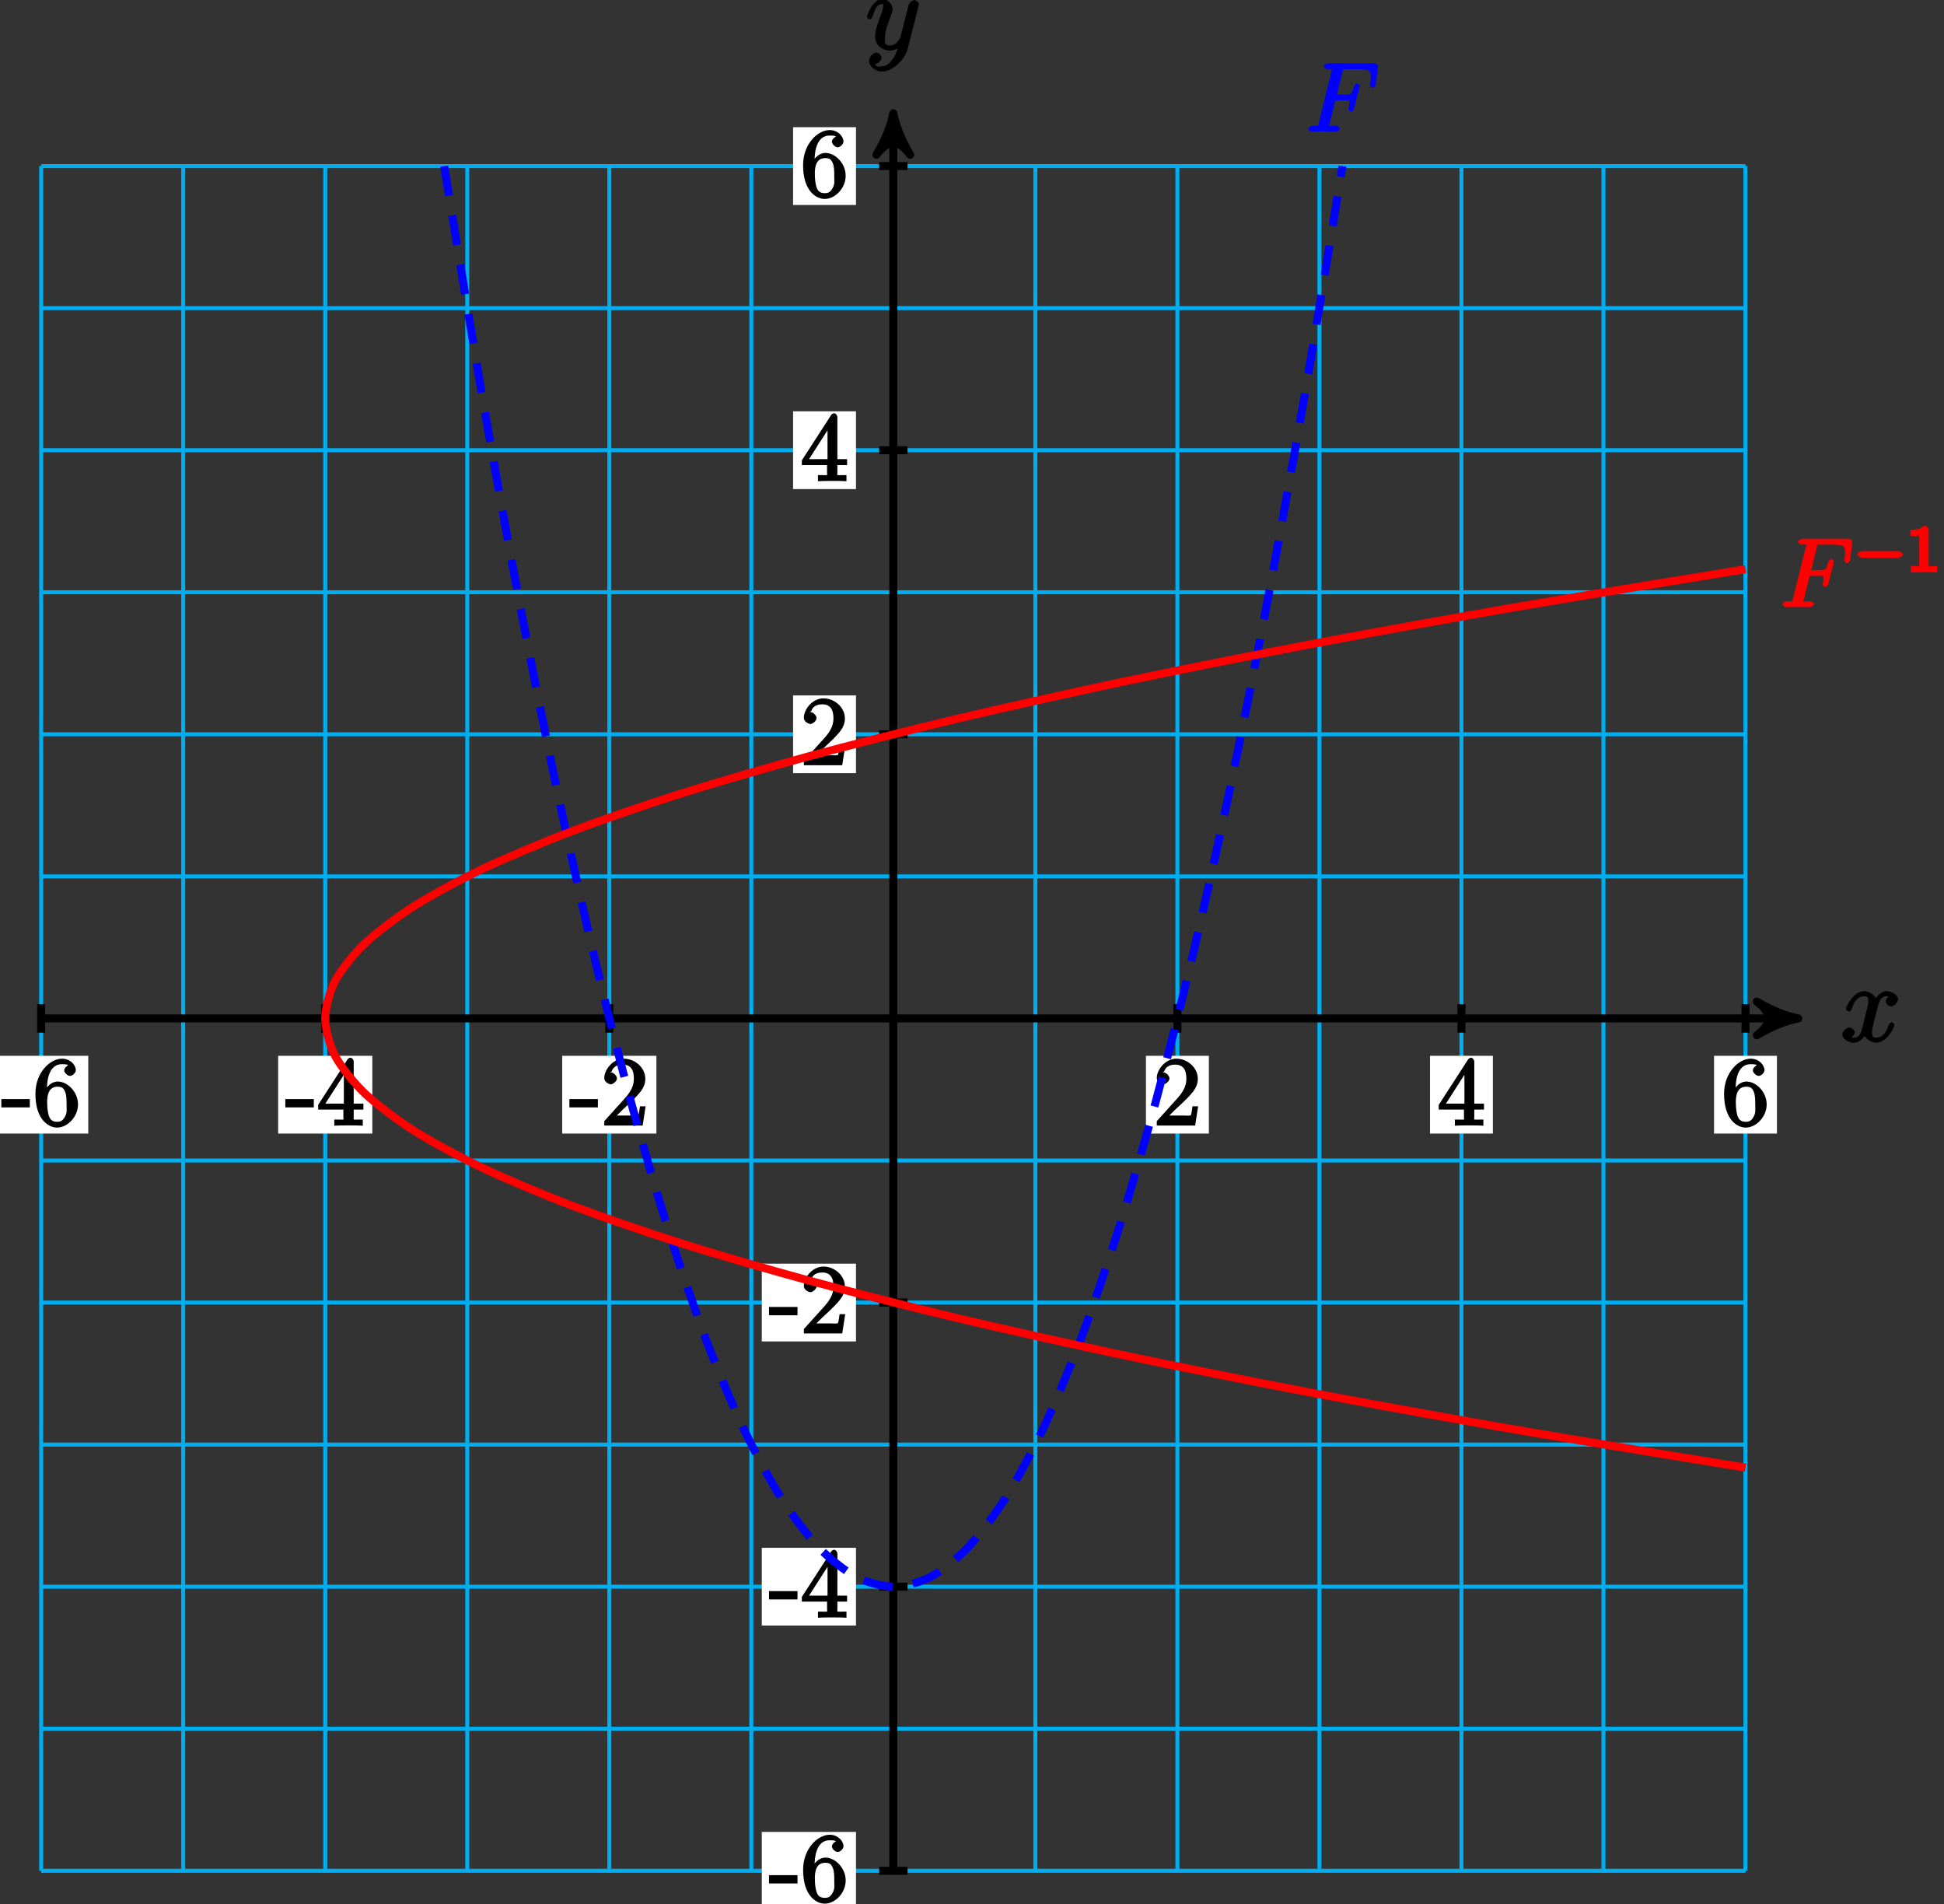 <?xml version="1.0" encoding="UTF-8"?>
<svg xmlns="http://www.w3.org/2000/svg" xmlns:xlink="http://www.w3.org/1999/xlink" width="194pt" height="190pt" viewBox="0 0 194 190" version="1.1">
<rect x="0" y="0" width="194" height="190" fill="#333333" stroke="none"/>
<defs>
<g>
<symbol overflow="visible" id="glyph0-0">
<path style="stroke:none;" d=""/>
</symbol>
<symbol overflow="visible" id="glyph0-1">
<path style="stroke:none;" d="M 5.109 -4.688 C 4.766 -4.625 4.453 -4.219 4.453 -4.016 C 4.453 -3.75 4.828 -3.516 4.984 -3.516 C 5.312 -3.516 5.688 -3.953 5.688 -4.234 C 5.688 -4.688 5.016 -5.047 4.562 -5.047 C 3.906 -5.047 3.375 -4.25 3.266 -4.047 L 3.609 -4.047 C 3.359 -4.859 2.531 -5.047 2.344 -5.047 C 1.234 -5.047 0.484 -3.484 0.484 -3.25 C 0.484 -3.203 0.703 -3 0.781 -3 C 0.859 -3 1 -3.109 1.062 -3.234 C 1.438 -4.453 1.984 -4.531 2.297 -4.531 C 2.781 -4.531 2.719 -4.234 2.719 -3.969 C 2.719 -3.734 2.641 -3.484 2.516 -2.969 L 2.156 -1.5 C 1.984 -0.844 1.859 -0.406 1.281 -0.406 C 1.234 -0.406 1.078 -0.359 0.844 -0.5 L 0.734 -0.25 C 1.125 -0.328 1.375 -0.797 1.375 -0.922 C 1.375 -1.141 1.047 -1.422 0.844 -1.422 C 0.578 -1.422 0.125 -1.047 0.125 -0.703 C 0.125 -0.25 0.812 0.109 1.266 0.109 C 1.781 0.109 2.266 -0.344 2.5 -0.781 L 2.203 -0.891 C 2.375 -0.266 3.094 0.109 3.484 0.109 C 4.594 0.109 5.328 -1.453 5.328 -1.688 C 5.328 -1.75 5.125 -1.938 5.062 -1.938 C 4.969 -1.938 4.781 -1.734 4.75 -1.641 C 4.453 -0.703 4 -0.406 3.516 -0.406 C 3.141 -0.406 3.094 -0.531 3.094 -0.984 C 3.094 -1.219 3.141 -1.391 3.312 -2.094 L 3.688 -3.562 C 3.859 -4.203 4.062 -4.531 4.547 -4.531 C 4.578 -4.531 4.75 -4.578 4.969 -4.438 Z M 5.109 -4.688 "/>
</symbol>
<symbol overflow="visible" id="glyph0-2">
<path style="stroke:none;" d="M 2.703 0.953 C 2.406 1.359 2.125 1.672 1.594 1.672 C 1.469 1.672 1.109 1.812 1.016 1.547 C 0.812 1.469 0.875 1.469 0.891 1.469 C 1.219 1.469 1.594 1.047 1.594 0.797 C 1.594 0.547 1.234 0.312 1.062 0.312 C 0.891 0.312 0.344 0.594 0.344 1.125 C 0.344 1.672 0.984 2.203 1.594 2.203 C 2.672 2.203 3.922 1.062 4.219 -0.141 L 5.281 -4.344 C 5.281 -4.391 5.312 -4.453 5.312 -4.516 C 5.312 -4.688 5.016 -4.938 4.859 -4.938 C 4.766 -4.938 4.359 -4.75 4.281 -4.422 L 3.484 -1.266 C 3.422 -1.062 3.469 -1.156 3.375 -1.031 C 3.172 -0.734 2.938 -0.406 2.422 -0.406 C 1.812 -0.406 1.922 -0.844 1.922 -1.141 C 1.922 -1.75 2.219 -2.578 2.516 -3.359 C 2.625 -3.672 2.688 -3.828 2.688 -4.031 C 2.688 -4.484 2.203 -5.047 1.672 -5.047 C 0.688 -5.047 0.125 -3.344 0.125 -3.25 C 0.125 -3.203 0.328 -3 0.406 -3 C 0.5 -3 0.672 -3.203 0.719 -3.344 C 0.984 -4.25 1.234 -4.531 1.641 -4.531 C 1.75 -4.531 1.75 -4.688 1.75 -4.328 C 1.75 -4.047 1.641 -3.734 1.469 -3.328 C 0.953 -1.922 0.953 -1.562 0.953 -1.297 C 0.953 -0.281 1.859 0.109 2.391 0.109 C 2.703 0.109 3.203 -0.031 3.469 -0.312 L 3.297 -0.484 C 3.141 0.109 3.078 0.422 2.703 0.953 Z M 2.703 0.953 "/>
</symbol>
<symbol overflow="visible" id="glyph1-0">
<path style="stroke:none;" d=""/>
</symbol>
<symbol overflow="visible" id="glyph1-1">
<path style="stroke:none;" d="M 2.766 -1.953 L 2.766 -2.641 L -0.078 -2.641 L -0.078 -1.812 L 2.766 -1.812 Z M 2.766 -1.953 "/>
</symbol>
<symbol overflow="visible" id="glyph1-2">
<path style="stroke:none;" d="M 1.344 -3.484 C 1.344 -5.906 2.359 -6.125 2.875 -6.125 C 3.219 -6.125 3.438 -6.078 3.438 -6.047 C 3.625 -6.047 3.078 -5.891 3.078 -5.5 C 3.078 -5.281 3.406 -4.953 3.656 -4.953 C 3.891 -4.953 4.234 -5.25 4.234 -5.531 C 4.234 -6.031 3.688 -6.672 2.859 -6.672 C 1.656 -6.672 0.203 -5.281 0.203 -3.172 C 0.203 -0.547 1.547 0.203 2.359 0.203 C 3.391 0.203 4.453 -0.859 4.453 -2.109 C 4.453 -3.375 3.391 -4.391 2.438 -4.391 C 1.594 -4.391 1.094 -3.484 1 -3.219 L 1.344 -3.219 Z M 2.359 -0.375 C 1.75 -0.375 1.641 -0.75 1.547 -0.953 C 1.469 -1.188 1.375 -1.656 1.375 -2.328 C 1.375 -3.094 1.547 -3.875 2.406 -3.875 C 2.922 -3.875 3.016 -3.688 3.172 -3.359 C 3.312 -3 3.312 -2.531 3.312 -2.109 C 3.312 -1.625 3.375 -1.312 3.188 -0.953 C 2.953 -0.484 2.734 -0.375 2.359 -0.375 Z M 2.359 -0.375 "/>
</symbol>
<symbol overflow="visible" id="glyph1-3">
<path style="stroke:none;" d="M 3.625 -6.375 C 3.625 -6.562 3.453 -6.766 3.312 -6.766 C 3.234 -6.766 3.094 -6.719 3.016 -6.609 L 0.078 -2.062 L 0.078 -1.594 L 2.594 -1.594 L 2.594 -0.875 C 2.594 -0.531 2.75 -0.594 2.062 -0.594 L 1.688 -0.594 L 1.688 0.016 C 2.078 -0.016 2.844 -0.016 3.109 -0.016 C 3.375 -0.016 4.141 -0.016 4.531 0.016 L 4.531 -0.594 L 4.172 -0.594 C 3.484 -0.594 3.625 -0.531 3.625 -0.875 L 3.625 -1.594 L 4.594 -1.594 L 4.594 -2.188 L 3.625 -2.188 Z M 2.641 -5.625 L 2.641 -2.188 L 0.797 -2.188 L 2.938 -5.531 Z M 2.641 -5.625 "/>
</symbol>
<symbol overflow="visible" id="glyph1-4">
<path style="stroke:none;" d="M 4.203 -1.922 L 3.844 -1.922 C 3.781 -1.594 3.766 -1.188 3.672 -1.031 C 3.609 -0.953 3.188 -1 2.891 -1 L 1.125 -1 L 1.25 -0.734 C 1.5 -0.953 2.078 -1.562 2.328 -1.781 C 3.781 -3.125 4.375 -3.734 4.375 -4.672 C 4.375 -5.781 3.344 -6.672 2.234 -6.672 C 1.125 -6.672 0.281 -5.562 0.281 -4.75 C 0.281 -4.25 0.891 -4.109 0.922 -4.109 C 1.125 -4.109 1.547 -4.406 1.547 -4.703 C 1.547 -4.969 1.188 -5.312 0.922 -5.312 C 0.828 -5.312 0.812 -5.312 1.016 -5.391 C 1.141 -5.797 1.484 -6.078 2.109 -6.078 C 2.922 -6.078 3.234 -5.562 3.234 -4.672 C 3.234 -3.859 2.828 -3.266 2.281 -2.656 L 0.281 -0.438 L 0.281 0 L 4.109 0 L 4.406 -1.922 Z M 4.203 -1.922 "/>
</symbol>
<symbol overflow="visible" id="glyph2-0">
<path style="stroke:none;" d=""/>
</symbol>
<symbol overflow="visible" id="glyph2-1">
<path style="stroke:none;" d="M 2.844 -3.125 L 3.766 -3.125 C 4.484 -3.125 4.359 -3.109 4.359 -2.828 C 4.359 -2.703 4.344 -2.578 4.297 -2.375 C 4.328 -2.438 4.266 -2.281 4.266 -2.25 C 4.266 -2.188 4.484 -2 4.547 -2 C 4.625 -2 4.812 -2.188 4.844 -2.344 L 5.406 -4.578 C 5.406 -4.609 5.203 -4.828 5.141 -4.828 C 5.047 -4.828 4.859 -4.625 4.812 -4.469 C 4.625 -3.75 4.609 -3.703 3.781 -3.703 L 3.125 -3.703 L 3.703 -6.031 C 3.781 -6.359 3.641 -6.234 4.031 -6.234 L 5.312 -6.234 C 6.5 -6.234 6.5 -6.031 6.5 -5.359 C 6.5 -5.297 6.5 -5.094 6.469 -4.844 C 6.453 -4.797 6.438 -4.672 6.438 -4.641 C 6.438 -4.562 6.672 -4.375 6.719 -4.375 C 6.797 -4.375 7 -4.578 7.016 -4.75 L 7.219 -6.422 C 7.219 -6.438 7.234 -6.547 7.234 -6.562 C 7.234 -6.672 6.984 -6.828 6.812 -6.828 L 2.281 -6.828 C 2.094 -6.828 1.812 -6.672 1.812 -6.5 C 1.812 -6.391 2.062 -6.234 2.234 -6.234 C 2.828 -6.234 2.641 -6.328 2.641 -6.219 C 2.641 -6.172 2.625 -6.125 2.594 -6.031 L 1.312 -0.859 C 1.219 -0.531 1.391 -0.594 0.719 -0.594 C 0.531 -0.594 0.266 -0.438 0.266 -0.266 C 0.266 -0.156 0.531 0 0.578 0 C 0.766 0 0.953 -0.016 1.141 -0.016 L 2.375 -0.016 C 2.594 -0.016 2.828 0 3.031 0 C 3.125 0 3.406 -0.156 3.406 -0.328 C 3.406 -0.438 3.172 -0.594 2.969 -0.594 C 2.203 -0.594 2.359 -0.5 2.359 -0.641 C 2.359 -0.688 2.375 -0.766 2.406 -0.828 L 2.969 -3.125 Z M 2.844 -3.125 "/>
</symbol>
<symbol overflow="visible" id="glyph3-0">
<path style="stroke:none;" d=""/>
</symbol>
<symbol overflow="visible" id="glyph3-1">
<path style="stroke:none;" d="M 4.453 -1.453 C 4.562 -1.453 4.906 -1.641 4.906 -1.781 C 4.906 -1.938 4.562 -2.125 4.453 -2.125 L 0.797 -2.125 C 0.703 -2.125 0.344 -1.938 0.344 -1.781 C 0.344 -1.641 0.703 -1.453 0.797 -1.453 Z M 4.453 -1.453 "/>
</symbol>
<symbol overflow="visible" id="glyph4-0">
<path style="stroke:none;" d=""/>
</symbol>
<symbol overflow="visible" id="glyph4-1">
<path style="stroke:none;" d="M 2.219 -4.266 C 2.219 -4.438 1.984 -4.656 1.734 -4.656 C 1.406 -4.344 1.219 -4.25 0.391 -4.25 L 0.391 -3.625 C 0.781 -3.625 1.125 -3.625 1.281 -3.688 L 1.281 -0.734 C 1.281 -0.5 1.484 -0.625 0.875 -0.625 L 0.438 -0.625 L 0.438 0.016 C 0.906 -0.016 1.453 -0.016 1.75 -0.016 C 2.031 -0.016 2.594 -0.016 3.062 0.016 L 3.062 -0.625 L 2.625 -0.625 C 2.016 -0.625 2.219 -0.5 2.219 -0.734 Z M 2.219 -4.266 "/>
</symbol>
</g>
</defs>
<g id="surface1">
<path style="fill:none;stroke-width:0.399;stroke-linecap:butt;stroke-linejoin:miter;stroke:rgb(0%,67.839%,93.729%);stroke-opacity:1;stroke-miterlimit:10;" d="M -85.041 -85.042 L 85.041 -85.042 M -85.041 -70.867 L 85.041 -70.867 M -85.041 -56.695 L 85.041 -56.695 M -85.041 -42.519 L 85.041 -42.519 M -85.041 -28.347 L 85.041 -28.347 M -85.041 -14.175 L 85.041 -14.175 M -85.041 0.001 L 85.041 0.001 M -85.041 14.172 L 85.041 14.172 M -85.041 28.348 L 85.041 28.348 M -85.041 42.52 L 85.041 42.52 M -85.041 56.692 L 85.041 56.692 M -85.041 70.868 L 85.041 70.868 M -85.041 85.036 L 85.041 85.036 M -85.041 -85.042 L -85.041 85.04 M -70.869 -85.042 L -70.869 85.04 M -56.693 -85.042 L -56.693 85.04 M -42.521 -85.042 L -42.521 85.04 M -28.345 -85.042 L -28.345 85.04 M -14.173 -85.042 L -14.173 85.04 M -0.002 -85.042 L -0.002 85.04 M 14.174 -85.042 L 14.174 85.04 M 28.346 -85.042 L 28.346 85.04 M 42.522 -85.042 L 42.522 85.04 M 56.694 -85.042 L 56.694 85.04 M 70.866 -85.042 L 70.866 85.04 M 85.034 -85.042 L 85.034 85.04 " transform="matrix(1,0,0,-1,89.15,101.61)"/>
<path style="fill:none;stroke-width:0.797;stroke-linecap:butt;stroke-linejoin:miter;stroke:rgb(0%,0%,0%);stroke-opacity:1;stroke-miterlimit:10;" d="M -85.041 0.001 L 89.276 0.001 " transform="matrix(1,0,0,-1,89.15,101.61)"/>
<path style="fill-rule:nonzero;fill:rgb(0%,0%,0%);fill-opacity:1;stroke-width:0.797;stroke-linecap:butt;stroke-linejoin:round;stroke:rgb(0%,0%,0%);stroke-opacity:1;stroke-miterlimit:10;" d="M 1.036 0.001 C -0.257 0.258 -1.554 0.778 -3.109 1.684 C -1.554 0.516 -1.554 -0.519 -3.109 -1.683 C -1.554 -0.777 -0.257 -0.257 1.036 0.001 Z M 1.036 0.001 " transform="matrix(1,0,0,-1,178.425,101.61)"/>
<g style="fill:rgb(0%,0%,0%);fill-opacity:1;">
  <use xlink:href="#glyph0-1" x="183.725" y="103.929"/>
</g>
<path style="fill:none;stroke-width:0.797;stroke-linecap:butt;stroke-linejoin:miter;stroke:rgb(0%,0%,0%);stroke-opacity:1;stroke-miterlimit:10;" d="M -0.002 -85.042 L -0.002 89.274 " transform="matrix(1,0,0,-1,89.15,101.61)"/>
<path style="fill-rule:nonzero;fill:rgb(0%,0%,0%);fill-opacity:1;stroke-width:0.797;stroke-linecap:butt;stroke-linejoin:round;stroke:rgb(0%,0%,0%);stroke-opacity:1;stroke-miterlimit:10;" d="M 1.038 0.002 C -0.259 0.259 -1.556 0.779 -3.106 1.685 C -1.556 0.517 -1.556 -0.518 -3.106 -1.682 C -1.556 -0.776 -0.259 -0.26 1.038 0.002 Z M 1.038 0.002 " transform="matrix(0,-1,-1,0,89.15,12.335)"/>
<g style="fill:rgb(0%,0%,0%);fill-opacity:1;">
  <use xlink:href="#glyph0-2" x="86.385" y="4.939"/>
</g>
<path style="fill:none;stroke-width:0.797;stroke-linecap:butt;stroke-linejoin:miter;stroke:rgb(0%,0%,0%);stroke-opacity:1;stroke-miterlimit:10;" d="M -85.041 1.419 L -85.041 -1.417 " transform="matrix(1,0,0,-1,89.15,101.61)"/>
<path style=" stroke:none;fill-rule:nonzero;fill:rgb(100%,100%,100%);fill-opacity:1;" d="M 8.809 105.34 L -0.59 105.34 L -0.59 113.098 L 8.809 113.098 Z M 8.809 105.34 "/>
<g style="fill:rgb(0%,0%,0%);fill-opacity:1;">
  <use xlink:href="#glyph1-1" x="0.21" y="112.298"/>
  <use xlink:href="#glyph1-2" x="3.332" y="112.298"/>
</g>
<path style="fill:none;stroke-width:0.797;stroke-linecap:butt;stroke-linejoin:miter;stroke:rgb(0%,0%,0%);stroke-opacity:1;stroke-miterlimit:10;" d="M 1.416 -85.042 L -1.416 -85.042 " transform="matrix(1,0,0,-1,89.15,101.61)"/>
<path style=" stroke:none;fill-rule:nonzero;fill:rgb(100%,100%,100%);fill-opacity:1;" d="M 85.422 182.773 L 76.023 182.773 L 76.023 190.527 L 85.422 190.527 Z M 85.422 182.773 "/>
<g style="fill:rgb(0%,0%,0%);fill-opacity:1;">
  <use xlink:href="#glyph1-1" x="76.82" y="189.728"/>
  <use xlink:href="#glyph1-2" x="79.942" y="189.728"/>
</g>
<path style="fill:none;stroke-width:0.797;stroke-linecap:butt;stroke-linejoin:miter;stroke:rgb(0%,0%,0%);stroke-opacity:1;stroke-miterlimit:10;" d="M -56.693 1.419 L -56.693 -1.417 " transform="matrix(1,0,0,-1,89.15,101.61)"/>
<path style=" stroke:none;fill-rule:nonzero;fill:rgb(100%,100%,100%);fill-opacity:1;" d="M 37.156 105.34 L 27.758 105.34 L 27.758 113.098 L 37.156 113.098 Z M 37.156 105.34 "/>
<g style="fill:rgb(0%,0%,0%);fill-opacity:1;">
  <use xlink:href="#glyph1-1" x="28.55" y="112.298"/>
  <use xlink:href="#glyph1-3" x="31.672" y="112.298"/>
</g>
<path style="fill:none;stroke-width:0.797;stroke-linecap:butt;stroke-linejoin:miter;stroke:rgb(0%,0%,0%);stroke-opacity:1;stroke-miterlimit:10;" d="M 1.416 -56.695 L -1.416 -56.695 " transform="matrix(1,0,0,-1,89.15,101.61)"/>
<path style=" stroke:none;fill-rule:nonzero;fill:rgb(100%,100%,100%);fill-opacity:1;" d="M 85.422 154.426 L 76.023 154.426 L 76.023 162.184 L 85.422 162.184 Z M 85.422 154.426 "/>
<g style="fill:rgb(0%,0%,0%);fill-opacity:1;">
  <use xlink:href="#glyph1-1" x="76.82" y="161.388"/>
  <use xlink:href="#glyph1-3" x="79.942" y="161.388"/>
</g>
<path style="fill:none;stroke-width:0.797;stroke-linecap:butt;stroke-linejoin:miter;stroke:rgb(0%,0%,0%);stroke-opacity:1;stroke-miterlimit:10;" d="M -28.345 1.419 L -28.345 -1.417 " transform="matrix(1,0,0,-1,89.15,101.61)"/>
<path style=" stroke:none;fill-rule:nonzero;fill:rgb(100%,100%,100%);fill-opacity:1;" d="M 65.504 105.34 L 56.105 105.34 L 56.105 113.098 L 65.504 113.098 Z M 65.504 105.34 "/>
<g style="fill:rgb(0%,0%,0%);fill-opacity:1;">
  <use xlink:href="#glyph1-1" x="56.9" y="112.298"/>
  <use xlink:href="#glyph1-4" x="60.022" y="112.298"/>
</g>
<path style="fill:none;stroke-width:0.797;stroke-linecap:butt;stroke-linejoin:miter;stroke:rgb(0%,0%,0%);stroke-opacity:1;stroke-miterlimit:10;" d="M 1.416 -28.347 L -1.416 -28.347 " transform="matrix(1,0,0,-1,89.15,101.61)"/>
<path style=" stroke:none;fill-rule:nonzero;fill:rgb(100%,100%,100%);fill-opacity:1;" d="M 85.422 126.078 L 76.023 126.078 L 76.023 133.836 L 85.422 133.836 Z M 85.422 126.078 "/>
<g style="fill:rgb(0%,0%,0%);fill-opacity:1;">
  <use xlink:href="#glyph1-1" x="76.82" y="133.038"/>
  <use xlink:href="#glyph1-4" x="79.942" y="133.038"/>
</g>
<path style="fill:none;stroke-width:0.797;stroke-linecap:butt;stroke-linejoin:miter;stroke:rgb(0%,0%,0%);stroke-opacity:1;stroke-miterlimit:10;" d="M 28.346 1.419 L 28.346 -1.417 " transform="matrix(1,0,0,-1,89.15,101.61)"/>
<path style=" stroke:none;fill-rule:nonzero;fill:rgb(100%,100%,100%);fill-opacity:1;" d="M 120.637 105.34 L 114.359 105.34 L 114.359 113.098 L 120.637 113.098 Z M 120.637 105.34 "/>
<g style="fill:rgb(0%,0%,0%);fill-opacity:1;">
  <use xlink:href="#glyph1-4" x="115.16" y="112.298"/>
</g>
<path style="fill:none;stroke-width:0.797;stroke-linecap:butt;stroke-linejoin:miter;stroke:rgb(0%,0%,0%);stroke-opacity:1;stroke-miterlimit:10;" d="M 1.416 28.348 L -1.416 28.348 " transform="matrix(1,0,0,-1,89.15,101.61)"/>
<path style=" stroke:none;fill-rule:nonzero;fill:rgb(100%,100%,100%);fill-opacity:1;" d="M 85.422 69.383 L 79.145 69.383 L 79.145 77.141 L 85.422 77.141 Z M 85.422 69.383 "/>
<g style="fill:rgb(0%,0%,0%);fill-opacity:1;">
  <use xlink:href="#glyph1-4" x="79.94" y="76.348"/>
</g>
<path style="fill:none;stroke-width:0.797;stroke-linecap:butt;stroke-linejoin:miter;stroke:rgb(0%,0%,0%);stroke-opacity:1;stroke-miterlimit:10;" d="M 56.694 1.419 L 56.694 -1.417 " transform="matrix(1,0,0,-1,89.15,101.61)"/>
<path style=" stroke:none;fill-rule:nonzero;fill:rgb(100%,100%,100%);fill-opacity:1;" d="M 148.98 105.34 L 142.707 105.34 L 142.707 113.098 L 148.98 113.098 Z M 148.98 105.34 "/>
<g style="fill:rgb(0%,0%,0%);fill-opacity:1;">
  <use xlink:href="#glyph1-3" x="143.5" y="112.298"/>
</g>
<path style="fill:none;stroke-width:0.797;stroke-linecap:butt;stroke-linejoin:miter;stroke:rgb(0%,0%,0%);stroke-opacity:1;stroke-miterlimit:10;" d="M 1.416 56.692 L -1.416 56.692 " transform="matrix(1,0,0,-1,89.15,101.61)"/>
<path style=" stroke:none;fill-rule:nonzero;fill:rgb(100%,100%,100%);fill-opacity:1;" d="M 85.422 41.039 L 79.145 41.039 L 79.145 48.797 L 85.422 48.797 Z M 85.422 41.039 "/>
<g style="fill:rgb(0%,0%,0%);fill-opacity:1;">
  <use xlink:href="#glyph1-3" x="79.94" y="47.998"/>
</g>
<path style="fill:none;stroke-width:0.797;stroke-linecap:butt;stroke-linejoin:miter;stroke:rgb(0%,0%,0%);stroke-opacity:1;stroke-miterlimit:10;" d="M 85.041 1.419 L 85.041 -1.417 " transform="matrix(1,0,0,-1,89.15,101.61)"/>
<path style=" stroke:none;fill-rule:nonzero;fill:rgb(100%,100%,100%);fill-opacity:1;" d="M 177.328 105.34 L 171.051 105.34 L 171.051 113.098 L 177.328 113.098 Z M 177.328 105.34 "/>
<g style="fill:rgb(0%,0%,0%);fill-opacity:1;">
  <use xlink:href="#glyph1-2" x="171.85" y="112.298"/>
</g>
<path style="fill:none;stroke-width:0.797;stroke-linecap:butt;stroke-linejoin:miter;stroke:rgb(0%,0%,0%);stroke-opacity:1;stroke-miterlimit:10;" d="M 1.416 85.04 L -1.416 85.04 " transform="matrix(1,0,0,-1,89.15,101.61)"/>
<path style=" stroke:none;fill-rule:nonzero;fill:rgb(100%,100%,100%);fill-opacity:1;" d="M 85.422 12.691 L 79.145 12.691 L 79.145 20.449 L 85.422 20.449 Z M 85.422 12.691 "/>
<g style="fill:rgb(0%,0%,0%);fill-opacity:1;">
  <use xlink:href="#glyph1-2" x="79.94" y="19.648"/>
</g>
<path style="fill:none;stroke-width:0.797;stroke-linecap:butt;stroke-linejoin:miter;stroke:rgb(0%,0%,100%);stroke-opacity:1;stroke-dasharray:2.989,1.993;stroke-miterlimit:10;" d="M -44.822 85.04 C -44.822 85.04 -42.123 68.411 -41.084 62.403 C -40.048 56.395 -38.388 47.196 -37.349 41.735 C -36.314 36.27 -34.65 27.95 -33.615 23.032 C -32.58 18.118 -30.916 10.669 -29.88 6.301 C -28.845 1.93 -27.181 -4.64 -26.146 -8.464 C -25.107 -12.288 -23.447 -17.98 -22.412 -21.261 C -21.373 -24.538 -19.712 -29.355 -18.677 -32.085 C -17.638 -34.816 -15.978 -38.761 -14.939 -40.945 C -13.904 -43.128 -12.244 -46.195 -11.205 -47.835 C -10.17 -49.472 -8.505 -51.663 -7.47 -52.757 C -6.435 -53.847 -4.771 -55.163 -3.736 -55.71 C -2.701 -56.257 -1.037 -56.695 -0.002 -56.695 C 1.038 -56.695 2.698 -56.257 3.733 -55.71 C 4.772 -55.163 6.432 -53.851 7.471 -52.757 C 8.506 -51.663 10.166 -49.476 11.205 -47.835 C 12.241 -46.199 13.905 -43.132 14.94 -40.949 C 15.975 -38.761 17.639 -34.82 18.674 -32.089 C 19.709 -29.359 21.373 -24.542 22.409 -21.265 C 23.444 -17.988 25.108 -12.292 26.143 -8.468 C 27.182 -4.644 28.842 1.926 29.877 6.294 C 30.916 10.665 32.577 18.11 33.616 23.028 C 34.651 27.942 36.311 36.262 37.35 41.727 C 38.385 47.188 40.049 56.387 41.084 62.395 C 42.12 68.403 44.819 85.032 44.819 85.032 " transform="matrix(1,0,0,-1,89.15,101.61)"/>
<g style="fill:rgb(0%,0%,100%);fill-opacity:1;">
  <use xlink:href="#glyph2-1" x="130.29" y="13.138"/>
</g>
<path style="fill:none;stroke-width:0.797;stroke-linecap:butt;stroke-linejoin:miter;stroke:rgb(100%,0%,0%);stroke-opacity:1;stroke-miterlimit:10;" d="M 85.041 -44.82 C 85.041 -44.82 68.412 -42.12 62.401 -41.085 C 56.393 -40.05 47.198 -38.386 41.733 -37.351 C 36.272 -36.316 27.948 -34.652 23.034 -33.617 C 18.116 -32.578 10.67 -30.917 6.299 -29.882 C 1.928 -28.843 -4.638 -27.183 -8.463 -26.144 C -12.287 -25.109 -17.982 -23.449 -21.259 -22.41 C -24.537 -21.374 -29.353 -19.71 -32.087 -18.675 C -34.818 -17.64 -38.759 -15.976 -40.943 -14.941 C -43.13 -13.906 -46.197 -12.242 -47.834 -11.206 C -49.474 -10.167 -51.662 -8.507 -52.755 -7.472 C -53.849 -6.433 -55.162 -4.773 -55.709 -3.734 C -56.255 -2.699 -56.693 -1.038 -56.693 0.001 C -56.693 1.036 -56.255 2.696 -55.709 3.735 C -55.162 4.77 -53.849 6.434 -52.759 7.469 C -51.666 8.505 -49.474 10.169 -47.837 11.204 C -46.197 12.239 -43.13 13.903 -40.947 14.938 C -38.763 15.977 -34.822 17.637 -32.091 18.672 C -29.357 19.712 -24.541 21.372 -21.263 22.411 C -17.986 23.446 -12.291 25.106 -8.47 26.145 C -4.646 27.18 1.924 28.844 6.295 29.88 C 10.662 30.915 18.112 32.579 23.026 33.614 C 27.944 34.649 36.264 36.313 41.725 37.348 C 47.19 38.387 56.385 40.047 62.393 41.083 C 68.405 42.122 85.034 44.817 85.034 44.817 " transform="matrix(1,0,0,-1,89.15,101.61)"/>
<g style="fill:rgb(100%,0%,0%);fill-opacity:1;">
  <use xlink:href="#glyph2-1" x="177.62" y="60.578"/>
</g>
<g style="fill:rgb(100%,0%,0%);fill-opacity:1;">
  <use xlink:href="#glyph3-1" x="184.988" y="57.106"/>
</g>
<g style="fill:rgb(100%,0%,0%);fill-opacity:1;">
  <use xlink:href="#glyph4-1" x="190.252" y="57.106"/>
</g>
</g>
</svg>
